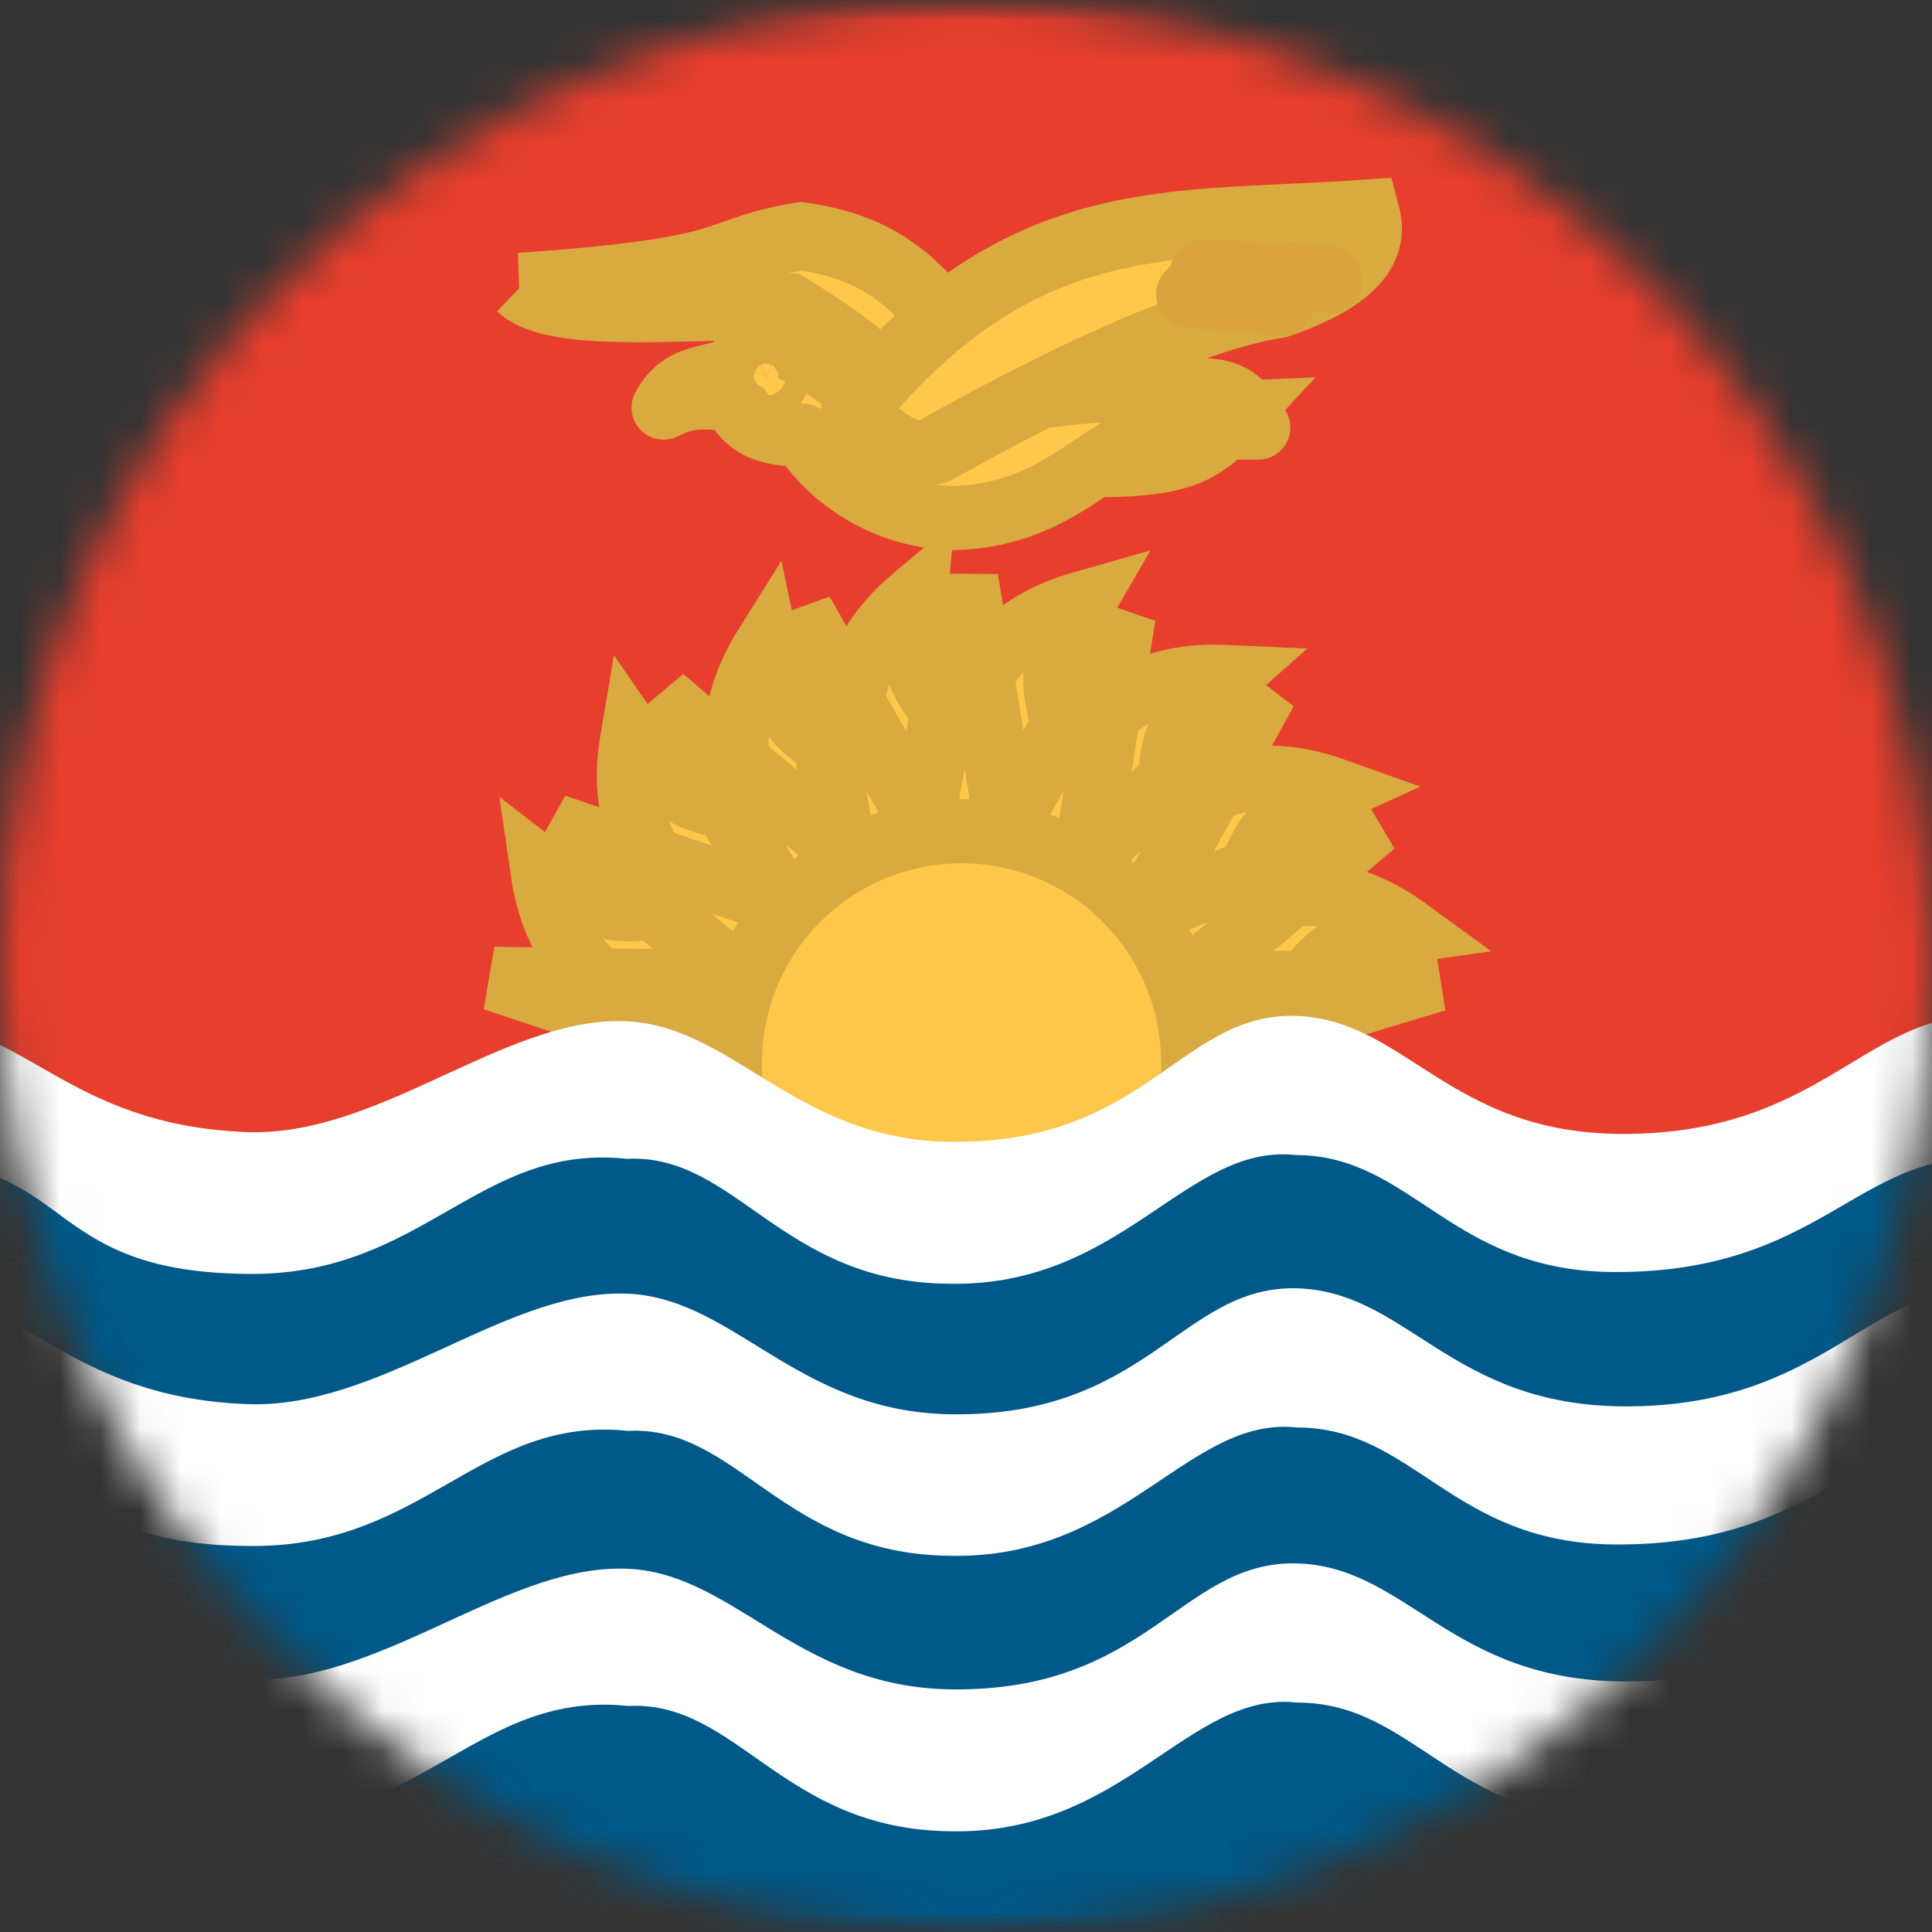 <svg width="48" height="48" viewBox="0 0 48 48" fill="none" xmlns="http://www.w3.org/2000/svg">
<rect x="0" y="0" width="48" height="48" fill="#333333" stroke="none"/>
<g clip-path="url(#clip0_154_54460)">
<mask id="mask0_154_54460" style="mask-type:alpha" maskUnits="userSpaceOnUse" x="0" y="0" width="48" height="48">
<circle cx="24" cy="24" r="24" fill="#D9D9D9"/>
</mask>
<g mask="url(#mask0_154_54460)">
<g clip-path="url(#clip1_154_54460)">
<mask id="mask1_154_54460" style="mask-type:luminance" maskUnits="userSpaceOnUse" x="-8" y="0" width="65" height="48">
<path d="M-7.991 0H56.003V48H-7.991V0Z" fill="white"/>
</mask>
<g mask="url(#mask1_154_54460)">
<path fill-rule="evenodd" clip-rule="evenodd" d="M-15.303 0H63.053V28.734H-15.303V0Z" fill="#E73E2D"/>
<path fill-rule="evenodd" clip-rule="evenodd" d="M19.253 26.447C17.434 25.022 14.041 25.509 13.478 21.637C16.075 23.653 15.606 21.525 19.478 23.447L19.253 26.447Z" fill="#FEC74A" stroke="#D8AA3F" stroke-width="1.594"/>
<path fill-rule="evenodd" clip-rule="evenodd" d="M19.741 24.694C18.437 22.781 15.053 22.2 15.709 18.347C17.575 21.056 17.772 18.881 20.884 21.9L19.741 24.694Z" fill="#FEC74A" stroke="#D8AA3F" stroke-width="1.594"/>
<path fill-rule="evenodd" clip-rule="evenodd" d="M20.331 23.438C19.863 21.178 16.956 19.35 19.038 16.031C19.712 19.256 20.725 17.325 22.45 21.3L20.331 23.438Z" fill="#FEC74A" stroke="#D8AA3F" stroke-width="1.594"/>
<path fill-rule="evenodd" clip-rule="evenodd" d="M21.691 22.275C21.944 19.978 19.741 17.344 22.731 14.831C22.394 18.103 23.95 16.584 24.372 20.887L21.691 22.275Z" fill="#FEC74A" stroke="#D8AA3F" stroke-width="1.594"/>
<path fill-rule="evenodd" clip-rule="evenodd" d="M22.909 21.347C24.072 19.35 23.144 16.05 26.903 14.981C25.253 17.822 27.297 17.072 25.919 21.169L22.909 21.347Z" fill="#FEC74A" stroke="#D8AA3F" stroke-width="1.594"/>
<path fill-rule="evenodd" clip-rule="evenodd" d="M24.663 21.591C26.406 20.072 26.575 16.641 30.475 16.819C28.009 18.994 30.194 18.928 27.569 22.387L24.663 21.591Z" fill="#FEC74A" stroke="#D8AA3F" stroke-width="1.594"/>
<path fill-rule="evenodd" clip-rule="evenodd" d="M26.219 22.491C28.328 21.544 29.491 18.319 33.166 19.631C30.166 20.991 32.275 21.572 28.759 24.103L26.219 22.491Z" fill="#FEC74A" stroke="#D8AA3F" stroke-width="1.594"/>
<path fill-rule="evenodd" clip-rule="evenodd" d="M27.522 23.906C29.809 23.587 31.834 20.812 34.994 23.119C31.741 23.578 33.587 24.722 29.509 26.166L27.522 23.897V23.906Z" fill="#FEC74A" stroke="#D8AA3F" stroke-width="1.594"/>
<path fill-rule="evenodd" clip-rule="evenodd" d="M35.678 24.337L25.169 24.572L25.609 27.403L35.678 24.337Z" fill="#FEC74A" stroke="#D8AA3F" stroke-width="1.594"/>
<path fill-rule="evenodd" clip-rule="evenodd" d="M34.131 20.475L24.4 24.216L26.022 27.337L34.131 20.475Z" fill="#FEC74A" stroke="#D8AA3F" stroke-width="1.594"/>
<path fill-rule="evenodd" clip-rule="evenodd" d="M26.406 26.316L31.441 17.166L23.716 24.356L26.406 26.316Z" fill="#FEC74A" stroke="#D8AA3F" stroke-width="1.594"/>
<path fill-rule="evenodd" clip-rule="evenodd" d="M26.303 25.556L27.916 15.3L22.872 24.413L26.303 25.556Z" fill="#FEC74A" stroke="#D8AA3F" stroke-width="1.594"/>
<path fill-rule="evenodd" clip-rule="evenodd" d="M25.694 24.722L24.006 14.391L22.131 24.769L25.694 24.722Z" fill="#FEC74A" stroke="#D8AA3F" stroke-width="1.594"/>
<path fill-rule="evenodd" clip-rule="evenodd" d="M24.822 23.841L19.919 15.216L21.794 25.697L24.822 23.841Z" fill="#FEC74A" stroke="#D8AA3F" stroke-width="1.594"/>
<path fill-rule="evenodd" clip-rule="evenodd" d="M24.062 23.775L16.459 17.353L21.859 26.541L24.062 23.775Z" fill="#FEC74A" stroke="#D8AA3F" stroke-width="1.594"/>
<path fill-rule="evenodd" clip-rule="evenodd" d="M13.787 20.522L21.944 27.262L23.2 23.738L13.787 20.522Z" fill="#FEC74A" stroke="#D8AA3F" stroke-width="1.594"/>
<path fill-rule="evenodd" clip-rule="evenodd" d="M21.859 24.459L12.269 24.319L21.822 27.506L21.859 24.459Z" fill="#FEC74A" stroke="#D8AA3F" stroke-width="1.594"/>
<path fill-rule="evenodd" clip-rule="evenodd" d="M29.641 26.175C29.672 26.95 29.546 27.723 29.271 28.448C28.996 29.173 28.578 29.835 28.041 30.395C27.503 30.954 26.859 31.399 26.145 31.703C25.432 32.007 24.665 32.163 23.889 32.163C23.114 32.163 22.346 32.007 21.633 31.703C20.919 31.399 20.275 30.954 19.738 30.395C19.2 29.835 18.782 29.173 18.507 28.448C18.232 27.723 18.106 26.95 18.137 26.175C18.198 24.69 18.83 23.285 19.902 22.256C20.974 21.226 22.403 20.651 23.889 20.651C25.375 20.651 26.804 21.226 27.876 22.256C28.948 23.285 29.581 24.69 29.641 26.175Z" fill="#FEC74A" stroke="#D8AA3F" stroke-width="1.594"/>
<path fill-rule="evenodd" clip-rule="evenodd" d="M-15.378 28.444H63.362V48H-15.388L-15.378 28.444Z" fill="#005989"/>
<path fill-rule="evenodd" clip-rule="evenodd" d="M-15.425 42.562C-13.963 43.237 -11.863 44.934 -9.613 44.934C-5.863 44.906 -5.769 42.366 -1.963 42.487C1.853 42.581 1.159 45.263 6.306 45.253C10.562 45.234 11.931 42 15.606 42.384C18.325 42.244 19.431 45.45 23.603 45.497C27.934 45.591 29.519 42 32.228 42.3C35.134 42.3 36.072 45.188 40.131 45.206C45.306 45.234 46.216 42.206 49.441 42.394C51.747 42.347 53.566 44.616 56.941 44.672C59.622 44.719 61.881 42.684 63.409 41.953L63.475 38.503C61.881 39.094 59.5 41.044 57.128 41.062C53.697 41.194 51.587 38.812 49.206 38.841C46.356 38.869 45.222 41.775 40.394 41.775C35.969 41.775 34.956 38.841 32.106 38.841C29.322 38.859 28.469 42.028 23.641 41.972C19.703 41.925 18.175 38.944 15.391 38.972C12.438 38.972 9.391 41.869 6.109 41.728C1.609 41.541 0.625 38.972 -2.328 38.972C-4.531 38.972 -6.922 41.372 -9.575 41.409C-12.219 41.456 -15.191 39.019 -15.463 38.972L-15.425 42.562ZM-15.425 35.719C-13.963 36.403 -11.863 38.1 -9.613 38.1C-5.863 38.072 -5.769 35.531 -1.963 35.644C1.853 35.737 1.159 38.428 6.306 38.409C10.562 38.409 11.931 35.166 15.606 35.55C18.325 35.409 19.431 38.616 23.603 38.653C27.934 38.747 29.519 35.166 32.228 35.466C35.134 35.466 36.072 38.353 40.131 38.372C45.306 38.4 46.216 35.372 49.441 35.559C51.747 35.513 53.566 37.781 56.941 37.837C59.622 37.884 61.881 35.85 63.409 35.119L63.475 31.669C61.881 32.259 59.5 34.2 57.128 34.228C53.697 34.35 51.587 31.978 49.206 32.006C46.356 32.034 45.222 34.941 40.394 34.941C35.969 34.941 34.956 32.006 32.106 32.006C29.322 32.025 28.469 35.194 23.641 35.138C19.703 35.091 18.175 32.109 15.391 32.138C12.438 32.138 9.391 35.025 6.109 34.884C1.609 34.697 0.625 32.128 -2.328 32.128C-4.531 32.128 -6.922 34.538 -9.575 34.575C-12.219 34.612 -15.191 32.184 -15.463 32.138L-15.425 35.728V35.719Z" fill="white"/>
<path fill-rule="evenodd" clip-rule="evenodd" d="M-15.425 28.969C-13.963 29.644 -11.863 31.331 -9.622 31.331C-5.872 31.312 -5.778 28.762 -1.972 28.884C1.834 28.978 1.141 31.659 6.287 31.65C10.534 31.641 11.912 28.397 15.569 28.791C18.288 28.65 19.394 31.856 23.566 31.894C27.887 31.988 29.472 28.397 32.191 28.697C35.078 28.697 36.034 31.584 40.084 31.603C45.241 31.631 46.15 28.603 49.384 28.791C51.681 28.744 53.5 31.012 56.866 31.069C59.556 31.116 61.806 29.081 63.334 28.35L63.4 24.9C61.806 25.5 59.434 27.441 57.053 27.459C53.641 27.591 51.522 25.219 49.141 25.238C46.3 25.266 45.166 28.172 40.328 28.172C35.922 28.172 34.909 25.238 32.059 25.238C29.275 25.266 28.422 28.425 23.613 28.369C19.675 28.322 18.147 25.35 15.363 25.369C12.409 25.369 9.362 28.266 6.1 28.125C1.591 27.938 0.616 25.369 -2.338 25.369C-4.541 25.369 -6.922 27.769 -9.575 27.806C-12.219 27.853 -15.181 25.425 -15.463 25.369L-15.425 28.959V28.969Z" fill="white"/>
<path fill-rule="evenodd" clip-rule="evenodd" d="M12.925 7.125C18.644 6.731 17.612 6.244 19.909 5.869C22.816 6.272 23.144 8.025 24.766 9.103C24.766 9.103 24.156 11.166 22.169 10.875C21.897 10.05 23.125 9.788 19.591 7.631C17.528 7.509 13.844 7.997 12.934 7.125H12.925ZM30.672 10.303L26.547 10.472V11.494C29.331 11.588 29.828 11.213 30.672 10.303Z" fill="#FFC84B" stroke="#D8AA3F" stroke-width="1.688"/>
<path fill-rule="evenodd" clip-rule="evenodd" d="M16.487 10.125C17.209 9.759 17.566 9.909 18.194 9.891C18.616 10.669 19.019 10.734 19.956 10.828C20.371 11.443 20.927 11.949 21.578 12.305C22.229 12.661 22.955 12.855 23.697 12.872C26.5 12.797 27.391 10.838 29.275 10.622H31.262C30.934 10.059 30.672 9.731 29.95 9.694C28.469 9.619 26.556 9.656 24.887 10.031L22.534 10.622C21.841 10.284 20.162 8.522 19.084 8.559C18.456 8.728 18.456 8.944 18.147 9.187C17.537 9.45 16.928 9.319 16.487 10.125Z" fill="#FFC84B" stroke="#D8AA3F" stroke-width="1.594" stroke-linejoin="round"/>
<path fill-rule="evenodd" clip-rule="evenodd" d="M19.328 9.281C19.336 9.324 19.334 9.369 19.323 9.411C19.311 9.454 19.291 9.493 19.263 9.527C19.235 9.56 19.2 9.587 19.16 9.606C19.12 9.624 19.077 9.634 19.033 9.634C18.989 9.634 18.946 9.624 18.906 9.606C18.866 9.587 18.831 9.56 18.803 9.527C18.775 9.493 18.754 9.454 18.743 9.411C18.732 9.369 18.73 9.324 18.738 9.281C18.75 9.212 18.786 9.149 18.84 9.104C18.894 9.059 18.962 9.034 19.033 9.034C19.103 9.034 19.171 9.059 19.225 9.104C19.279 9.149 19.316 9.212 19.328 9.281Z" fill="#FFC84B" stroke="#D8AA3F" stroke-width="1.594"/>
<path fill-rule="evenodd" clip-rule="evenodd" d="M21.25 10.106C25.459 5.034 29.134 5.653 33.934 5.306C34.094 5.897 34.028 6.778 31.75 7.556C28.619 8.025 23.022 11.325 22.994 11.325C21.953 11.269 21.222 10.181 21.25 10.106Z" fill="#FFC84B" stroke="#D8AA3F" stroke-width="1.688"/>
<path d="M29.903 6.797L33.006 6.938M29.566 7.312L31.825 7.5" stroke="#D9A43E" stroke-width="1.688" stroke-linecap="round"/>
</g>
</g>
</g>
</g>
<defs>
<clipPath id="clip0_154_54460">
<rect width="48" height="48" fill="white"/>
</clipPath>
<clipPath id="clip1_154_54460">
<rect width="64" height="48" fill="white" transform="translate(-8)"/>
</clipPath>
</defs>
</svg>

